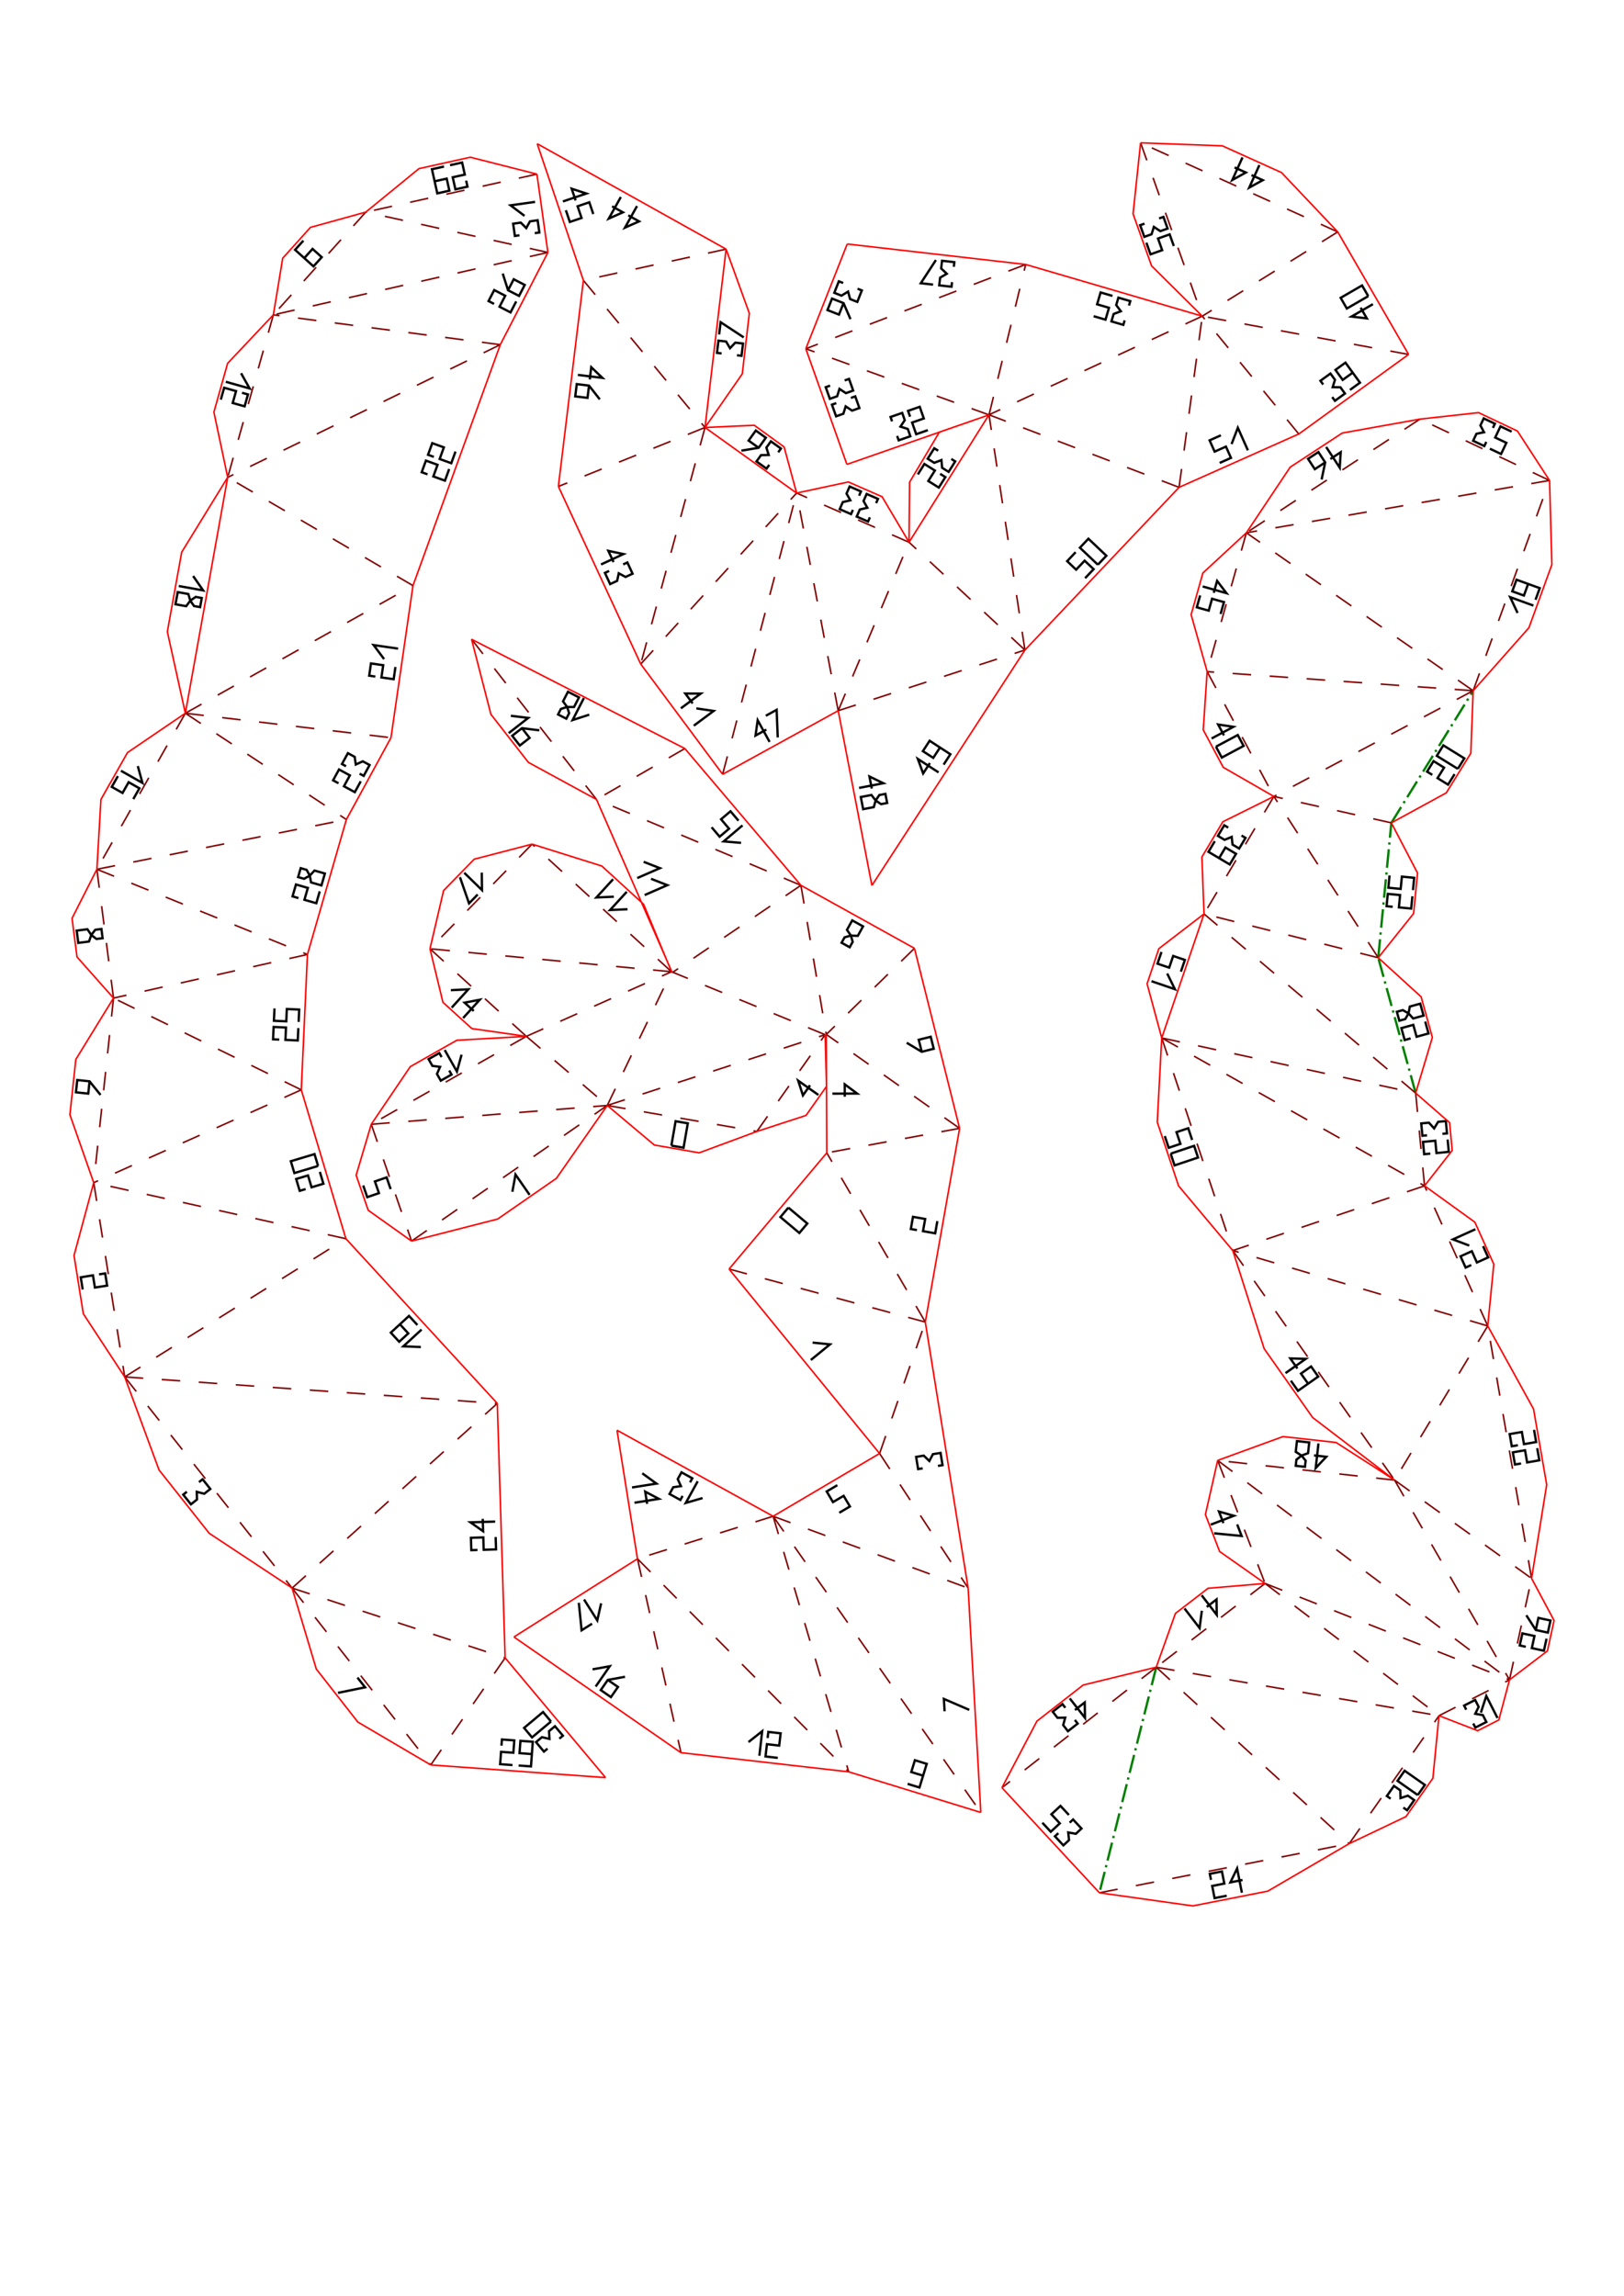 <?xml version="1.0" encoding="UTF-8" standalone="no"?>
<!-- Created by JSCAD SVG Serializer -->

<svg
   width="210.1mm"
   height="297.1mm"
   viewBox="0 0 210.1 297.1"
   fill="none"
   fill-rule="evenodd"
   stroke-width="0.1px"
   version="1.1"
   id="svg436"
   sodipodi:docname="depliage.svg"
   inkscape:version="1.1 (c68e22c387, 2021-05-23)"
   xmlns:inkscape="http://www.inkscape.org/namespaces/inkscape"
   xmlns:sodipodi="http://sodipodi.sourceforge.net/DTD/sodipodi-0.dtd"
   xmlns="http://www.w3.org/2000/svg"
   xmlns:svg="http://www.w3.org/2000/svg">
  <defs
     id="defs440">
    <rect
       x="-136.503"
       y="934.72"
       width="918.589"
       height="372.364"
       id="rect10782" />
  </defs>
  <sodipodi:namedview
     id="namedview438"
     pagecolor="#ffffff"
     bordercolor="#666666"
     borderopacity="1.0"
     inkscape:pageshadow="2"
     inkscape:pageopacity="0.0"
     inkscape:pagecheckerboard="0"
     inkscape:document-units="mm"
     showgrid="false"
     inkscape:zoom="1.1573159"
     inkscape:cx="397.03938"
     inkscape:cy="561.21236"
     inkscape:window-width="1080"
     inkscape:window-height="1849"
     inkscape:window-x="-8"
     inkscape:window-y="-8"
     inkscape:window-maximized="1"
     inkscape:current-layer="svg436"
     inkscape:snap-global="false" />
  <path
     id="1643317854703"
     style="fill:none;stroke:#008000;stroke-width:0.3;stroke-miterlimit:4;stroke-dasharray:2.4, 0.6, 0.3, 0.6;stroke-dashoffset:0;font-variation-settings:normal;opacity:1;vector-effect:none;fill-opacity:1;stroke-linecap:butt;stroke-linejoin:miter;stroke-opacity:1;-inkscape-stroke:none;stop-color:#000000;stop-opacity:1"
     d="m 180.002,106.469 10.583,-17.095 m -12.28,34.547 1.697,-17.453 m 3.146,34.968 -4.843,-17.516 m -28.723,91.803 -7.348,29.186" />
  <path
     id="1643317854739"
     style="fill:none;stroke:#800000;stroke-width:0.2;stroke-miterlimit:4;stroke-dasharray:2.4, 2.4;stroke-dashoffset:0;stroke-opacity:1;font-variation-settings:normal;opacity:1;vector-effect:none;fill-opacity:1;stroke-linecap:butt;stroke-linejoin:miter;-inkscape-stroke:none;stop-color:#000000;stop-opacity:1"
     d="m 200.468,62.164 -16.76,-7.936 m 0,0 -22.462,14.71 m 29.339,20.435 9.883,-27.209 m 0,0 -39.222,6.774 m 0,0 -5.073,17.964 m 34.412,2.471 -29.339,-20.435 m -5.073,17.964 8.631,16.152 m 25.781,-13.681 -34.412,-2.471 m 34.412,2.471 -25.781,13.681 m 15.198,3.414 -15.198,-3.414 m 13.501,20.866 -13.501,-20.866 m 0,0 -9.037,15.2 m -5.471,16.048 9.191,27.502 m 18.818,-37.883 -22.538,-5.667 m 28.529,35.185 -1.147,-12.003 m -32.852,-7.134 34,19.137 m -1.147,-12.003 -27.381,-23.182 m -5.471,16.048 32.852,7.134 m -33.566,74.287 -19.959,15.59 m 12.61,13.596 32.319,-6.36 m 0,0 11.614,-16.554 m -36.585,-6.272 24.97,22.826 m -24.97,-22.826 36.585,6.272 m -22.504,-17.11 -14.08,10.837 m 36.585,6.272 9.118,-4.639 m -31.623,-12.471 22.504,17.11 m -22.504,-17.11 31.623,12.471 m -37.753,-28.392 6.131,15.921 m -6.131,-15.921 37.753,28.392 m -14.864,-25.842 -22.89,-2.55 m 34.938,-17.399 -8.175,-18.127 m 0,0 -24.806,8.374 m 35.795,55.544 2.858,-13.123 m -17.722,-12.719 14.864,25.842 m -35.795,-55.544 20.931,29.702 m 12.049,-19.949 -32.98,-9.753 m 38.653,42.421 -5.673,-32.668 m -12.049,19.949 17.722,12.719 m -5.673,-32.668 -12.049,19.949 M 61.006,82.714 77.173,103.445 m 11.427,-6.588 -11.427,6.588 m 5.3,98.251 5.624,25.085 M 103.617,114.552 77.173,103.445 m 22.849,92.747 -17.55,5.504 m 0,0 27.324,27.563 m -6.18,-114.707 -16.654,11.302 m 13.059,70.338 9.775,33.068 m -6.18,-114.707 3.285,19.294 m -6.88,62.345 26.867,38.322 m -8.584,-111.808 -11.403,11.141 m -6.88,62.345 25.228,9.293 M 124.147,145.999 106.902,133.846 m 6.891,54.223 11.457,17.414 m -1.103,-59.485 -17.185,3.173 m 6.832,38.898 5.915,-17.008 m 0,0 -12.747,-21.89 m -12.645,15.032 25.392,6.858 M 53.243,160.586 78.561,143.038 m -30.531,2.433 5.213,15.114 m 25.318,-17.548 19.353,3.362 m 0,0 8.839,-12.52 m -58.722,11.592 30.531,-2.433 m -10.465,-8.943 -20.066,11.376 m 58.722,-11.592 -19.877,-8.146 m -8.315,17.304 28.191,-9.158 M 68.836,109.225 55.625,122.763 m 31.251,2.971 -18.039,-16.51 m -0.74,24.871 10.465,8.943 m 0,0 8.315,-17.304 m -31.251,-2.971 12.471,11.332 m 18.779,-8.361 -31.251,-2.971 m 12.471,11.332 18.779,-8.361 M 168.024,56.152 155.541,40.909 m -3.002,22.148 3.002,-22.148 m 0,0 -27.594,12.759 m 24.592,9.389 -24.592,-9.389 m 4.65,30.44 -4.65,-30.44 m -19.508,38.292 24.158,-7.852 m 0,0 -14.993,-13.944 m -9.165,21.796 9.165,-21.796 m 0,0 -14.547,-6.366 m 5.382,28.162 -5.382,-28.162 M 75.474,36.278 91.207,55.314 M 93.937,32.238 75.474,36.278 M 91.207,55.314 72.243,62.944 M 93.491,100.184 103.057,63.799 M 91.207,55.314 82.893,85.922 m 0,0 20.163,-22.124 M 147.561,18.48 155.541,40.909 M 173.066,30.008 147.561,18.48 M 173.066,30.008 155.541,40.909 m 26.69,4.954 -26.69,-4.954 M 132.694,34.22 104.25,45.125 m 23.703,8.556 4.741,-19.462 M 127.953,53.682 104.25,45.125 M 69.461,22.531 47.323,27.443 m 0,0 -11.957,13.296 M 70.883,32.663 47.323,27.443 M 12.535,112.477 39.775,123.499 M 70.883,32.663 35.365,40.739 M 23.98,92.287 12.535,112.477 m 0,0 32.277,-6.438 m -9.447,-65.299 -5.908,21.027 M 64.723,44.598 35.365,40.739 M 23.98,92.287 44.812,106.039 M 64.723,44.598 29.457,61.767 m -5.477,30.52 26.602,3.165 M 53.428,75.772 29.457,61.767 m -5.477,30.52 29.448,-16.515 m -40.896,36.712 2.153,16.661 m 23.104,76.338 17.938,22.883 m 0,0 9.624,-13.852 M 39.775,123.499 14.685,129.145 m 23.104,76.338 27.562,9.03 M 14.685,129.145 12.127,153.023 M 38.978,141.016 14.685,129.145 m 1.449,49.013 21.655,27.325 m 0,0 26.547,-23.893 M 38.978,141.016 12.127,153.023 m 4.007,25.135 48.203,3.432 M 12.127,153.023 16.134,178.158 M 44.747,160.276 12.127,153.023 m 4.007,25.135 28.613,-17.882" />
  <path
     id="1643317854741"
     style="font-variation-settings:normal;vector-effect:none;fill:none;fill-opacity:1;stroke:#000000;stroke-width:0.3;stroke-linecap:butt;stroke-linejoin:miter;stroke-miterlimit:4;stroke-dasharray:none;stroke-dashoffset:0;stroke-opacity:1;-inkscape-stroke:none;stop-color:#000000"
     d="m 192.285,57.176 -0.257,0.542 -1.446,-0.685 0.428,-0.904 0.98,-0.2 -0.466,-0.885 0.428,-0.904 1.446,0.685 -0.257,0.542 m -0.39,2.692 1.446,0.685 0.685,-1.446 -1.446,-0.685 0.685,-1.446 1.446,0.685 m -24.588,6.194 0.462,-2.215 -0.877,-1.339 -1.339,0.877 0.877,1.339 1.339,-0.877 m 0.669,-0.438 1.339,-0.877 -0.127,1.996 -1.753,-2.677 m 26.128,17.72 -0.546,1.504 -1.504,-0.546 0.546,-1.504 3.008,1.092 -0.546,1.504 m -2.323,1.71 -0.958,-2.05 3.008,1.093 m -40.471,1.091 0.435,-1.54 -1.54,-0.435 -0.435,1.54 -1.54,-0.435 0.435,-1.54 m 1.757,-0.335 0.435,-1.54 1.214,1.59 -3.079,-0.87 m 1.717,20.73 2.822,-1.508 0.754,1.411 -2.822,1.508 -0.754,-1.411 m 1.034,-1.46 -0.754,-1.411 1.977,0.304 -2.822,1.508 m 31.858,3.93 -2.721,-1.684 0.842,-1.36 2.721,1.684 -0.842,1.36 m -3.304,0.777 -0.68,-0.421 0.842,-1.36 1.36,0.842 -0.842,1.36 1.36,0.842 0.842,-1.36 m -8.411,13.105 -0.155,1.592 1.592,0.155 0.155,-1.592 1.592,0.155 -0.155,1.593 m -2.621,2.157 -0.796,-0.077 0.155,-1.593 1.593,0.155 -0.155,1.592 1.592,0.155 0.155,-1.592 m -25.007,-4.934 0.818,-1.375 1.375,0.818 -0.818,1.375 -2.751,-1.635 0.818,-1.375 m 3.461,-0.734 0.516,0.307 -0.818,1.375 -0.86,-0.511 -0.107,-0.994 -0.925,0.381 -0.86,-0.511 0.818,-1.375 0.516,0.307 m -7.449,42.186 3.035,-1.014 0.507,1.517 -3.035,1.014 -0.507,-1.518 m 2.781,-1.773 -0.507,-1.518 -1.518,0.507 0.507,1.517 -1.517,0.507 -0.507,-1.518 m 31.533,-15.877 -0.418,0.738 -0.771,0.213 -0.32,-1.157 0.771,-0.213 0.738,0.418 0.172,-0.878 1.349,-0.373 0.426,1.542 -1.349,0.373 -0.599,-0.665 m 0.275,3.244 -0.771,0.213 -0.426,-1.542 1.542,-0.426 0.426,1.542 1.542,-0.426 -0.426,-1.542 m 0.233,14.718 -0.597,0.057 -0.152,-1.593 0.995,-0.095 0.673,0.739 0.521,-0.853 0.995,-0.095 0.152,1.593 -0.597,0.057 m -1.563,2.561 -0.796,0.076 -0.152,-1.593 1.593,-0.152 0.152,1.593 1.593,-0.152 -0.152,-1.593 m -36.279,-21.485 0.998,2.031 -3.029,-1.033 m 3.803,-1.239 0.516,-1.514 -1.514,-0.516 -0.516,1.514 -1.514,-0.516 0.516,-1.514 m -11.875,112.658 0.44,-0.408 1.088,1.173 -0.733,0.68 -0.984,-0.179 0.104,0.995 -0.733,0.68 -1.088,-1.173 0.44,-0.408 m 1.362,-2.355 -1.088,-1.173 -1.173,1.088 1.088,1.173 -1.173,1.088 -1.088,-1.173 m 4.206,-13.297 0.369,0.473 -1.261,0.985 -0.616,-0.788 0.261,-0.965 -1,0.02 -0.616,-0.788 1.261,-0.985 0.369,0.473 m 1.246,0.296 1.261,-0.985 0.039,2 -1.97,-2.522 m 22.348,23.496 -1.57,0.309 0.869,-1.802 0.618,3.14 m -3.996,-1.66 -0.154,-0.785 1.57,-0.309 0.309,1.57 -1.57,0.309 0.309,1.57 1.57,-0.309 m 24.717,-13.023 -2.62,-1.838 0.919,-1.31 2.62,1.838 -0.919,1.31 m -3.507,0.471 -0.491,-0.345 0.919,-1.31 0.819,0.574 0.032,1 0.951,-0.31 0.819,0.574 -0.919,1.31 -0.491,-0.345 m -26.066,-25.471 -0.292,2.244 -1.952,-2.536 m 2.878,-0.196 1.268,-0.976 0.025,2 -1.952,-2.536 m 36.123,15.181 0.701,-2.152 1.451,2.852 m -4.045,-1.073 -0.272,-0.535 1.426,-0.726 0.453,0.891 -0.441,0.897 0.985,0.172 0.453,0.891 -1.426,0.726 -0.272,-0.535 m -30.539,-25.754 0.575,1.493 -3.561,-0.343 m 1.206,-1.322 -0.575,-1.493 1.924,0.545 -2.986,1.15 m 11.745,-8.94 0.53,0.663 -0.089,0.795 -1.193,-0.133 0.089,-0.795 0.663,-0.53 -0.751,-0.486 0.155,-1.391 1.59,0.177 -0.155,1.391 -0.839,0.309 m 1.612,-0.022 1.59,0.177 -1.37,1.457 0.354,-3.18 m 19.511,-25.602 -2.116,-0.801 2.917,-1.316 m -0.543,4.633 -0.729,0.329 -0.658,-1.459 1.459,-0.658 0.658,1.459 1.458,-0.658 -0.658,-1.459 m 5.595,47.762 1.223,1.904 1.563,0.341 0.341,-1.563 -1.563,-0.341 -0.341,1.563 m -1.292,2.175 -0.782,-0.17 0.34,-1.563 1.563,0.34 -0.34,1.563 1.563,0.341 0.34,-1.563 m -30.847,-32.989 -0.922,-1.308 1.308,-0.922 0.922,1.308 -2.616,1.843 -0.922,-1.308 m 0.847,-1.576 -0.922,-1.308 1.999,0.059 -2.616,1.843 m 30.062,9.328 -0.788,0.137 -0.274,-1.576 1.576,-0.274 0.274,1.576 1.576,-0.274 -0.274,-1.576 m -1.68,4.352 -0.788,0.137 -0.274,-1.576 1.576,-0.274 0.274,1.577 1.576,-0.274 -0.274,-1.576 M 69.774,94.496 l -2.246,-0.278 -1.262,0.984 0.984,1.262 1.262,-0.984 -0.984,-1.262 m -1.439,-1.603 2.246,0.278 -2.523,1.968 m 7.558,-3.389 0.26,0.808 -0.365,0.712 -1.068,-0.547 0.365,-0.712 0.808,-0.26 -0.529,-0.721 0.639,-1.246 1.424,0.73 -0.639,1.246 -0.894,-0.009 m 2.862,1 -2.154,0.694 1.46,-2.848 m 1.055,119.773 -1.352,0.855 -0.359,-3.56 m 2.884,0.069 -0.497,2.208 -1.711,-2.704 m 5.3,10.001 -2.226,0.404 -0.911,1.315 1.315,0.911 0.911,-1.315 -1.315,-0.911 m -1.973,-1.367 2.226,-0.404 -1.822,2.63 m 15.001,-111.183 1.035,1.22 1.22,-1.035 -1.035,-1.22 1.22,-1.035 1.035,1.22 m 0.333,2.865 -2.255,-0.185 2.44,-2.071 m -12.335,87.786 -0.252,-1.58 1.769,0.933 -3.16,0.503 m 1.014,-3.807 1.832,1.328 -3.16,0.503 m 6.543,1.09 -0.29,0.525 -1.401,-0.773 0.483,-0.876 0.99,-0.139 -0.411,-0.912 0.483,-0.876 1.401,0.773 -0.29,0.525 m 1.619,2.034 -2.174,0.629 1.545,-2.802 m 9.044,33.224 0.091,-0.795 1.59,0.182 -0.182,1.59 -1.59,-0.182 -0.182,1.59 1.59,0.182 m -3.793,-2.044 1.771,-1.408 -0.363,3.179 m -14.015,-113.475 2.107,0.826 -2.932,1.281 m -0.135,-4.306 2.107,0.826 -2.932,1.281 m 36.981,116.142 -1.529,-0.47 0.47,-1.529 1.529,0.47 -0.94,3.059 -1.529,-0.47 m -7.343,-109.765 0.233,0.816 -0.388,0.699 -1.049,-0.582 0.388,-0.699 0.816,-0.233 -0.505,-0.738 0.68,-1.224 1.399,0.777 -0.68,1.224 -0.894,-0.038 m 12.12,100.368 -0.09,-1.597 3.285,1.417 m -8.091,-86.314 1.941,1.163 1.552,-0.389 -0.389,-1.552 -1.552,0.389 0.389,1.552 m -10.669,59.648 1.378,-0.813 -0.813,-1.378 -1.378,0.813 -0.813,-1.378 1.378,-0.813 m 0.961,-50.267 -0.006,-1.6 1.605,1.194 -3.2,0.012 m 11.68,48.484 -0.592,0.095 -0.254,-1.58 0.987,-0.159 0.72,0.694 0.465,-0.885 0.987,-0.159 0.254,1.58 -0.592,0.095 m -2.72,-30.51 -0.788,-0.14 0.279,-1.575 1.575,0.279 -0.279,1.575 1.576,0.279 0.279,-1.575 m -16.142,15.716 2.251,0.228 -2.479,2.023 m -2.903,-19.72 2.449,2.06 -1.03,1.224 -2.449,-2.06 1.03,-1.224 m -35.706,-2.052 0.404,-2.226 1.823,2.63 m -17.977,-0.746 -0.522,-1.513 -1.513,0.522 0.522,1.513 -1.513,0.522 -0.522,-1.513 m 39.867,-5.162 0.548,-3.153 1.576,0.274 -0.548,3.153 -1.576,-0.274 m 17.943,-7.804 -0.923,1.307 -0.615,-1.903 2.614,1.846 m -47.756,-3.156 0.296,0.522 -1.392,0.789 -0.493,-0.87 0.4,-0.917 -0.992,-0.127 -0.493,-0.87 1.392,-0.789 0.296,0.522 m 2.581,-0.314 -0.603,2.181 -1.578,-2.784 m 4.264,-20.119 -1.117,1.145 -1.173,-3.38 m 2.821,-0.6 0.028,2.263 -2.29,-2.235 m 19.351,3.092 -2.26,0.1 2.16,-2.361 m 1.871,3.881 -2.26,0.1 2.16,-2.361 m -19.801,15.425 -1.184,-1.076 1.964,-0.377 -2.152,2.368 m -1.588,-3.605 2.26,-0.108 -2.152,2.368 m 100.896,-72.92 0.81,-2.113 1.303,2.923 m -3.495,-1.945 -1.461,0.652 0.652,1.461 1.461,-0.652 0.652,1.461 -1.461,0.652 m -15.76,13.17 -2.323,-2.201 1.1,-1.162 2.323,2.201 -1.1,1.161 m -2.873,-1.62 -1.1,1.162 1.162,1.1 1.1,-1.162 1.162,1.1 -1.1,1.162 m -18.774,21.911 -0.872,1.342 -1.342,-0.872 0.872,-1.342 2.683,1.744 -0.872,1.342 m -1.777,-0.201 -0.872,1.342 -0.688,-1.878 2.683,1.744 m -8.141,3.632 0.476,-0.703 0.786,-0.151 0.227,1.178 -0.786,0.151 -0.703,-0.476 -0.241,0.861 -1.375,0.265 -0.303,-1.571 1.375,-0.265 0.544,0.71 m -0.499,-1.533 -0.303,-1.571 1.798,0.875 -3.142,0.606 m 10.488,-40.643 0.678,0.425 -0.85,1.356 -1.356,-0.85 0.85,-1.356 -1.356,-0.85 -0.85,1.356 m 4.328,-2.008 0.508,0.319 -0.85,1.356 -0.847,-0.531 -0.083,-0.997 -0.933,0.359 -0.847,-0.531 0.85,-1.356 0.508,0.319 m -11.034,7.654 -0.24,0.55 -1.466,-0.641 0.401,-0.916 0.973,-0.229 -0.492,-0.87 0.401,-0.916 1.466,0.641 -0.24,0.55 m 1.397,2.794 -0.24,0.55 -1.466,-0.642 0.401,-0.916 0.973,-0.229 -0.492,-0.87 0.401,-0.916 1.466,0.641 -0.24,0.55 m -14.271,27.512 1.402,-0.771 0.141,3.575 m -1.472,-1.016 -1.402,0.771 0.28,-1.98 1.542,2.804 m -21.968,-44.324 -1.395,-1.781 -1.588,-0.193 -0.193,1.588 1.588,0.193 0.193,-1.588 m 0.096,-0.794 0.193,-1.588 1.444,1.384 -3.177,-0.386 m 1.995,-20.817 -0.512,-1.516 -1.516,0.513 0.512,1.516 -1.516,0.513 -0.512,-1.516 m 1.26,-1.27 -0.512,-1.516 1.9,0.625 -3.032,1.025 m 6.363,0.628 1.397,0.78 -1.828,0.812 1.56,-2.794 m 0.966,2.372 1.397,0.78 -1.828,0.812 1.56,-2.794 m 10.628,16.616 0.188,-1.589 2.99,1.965 m -2.864,2.078 -0.596,-0.07 0.188,-1.589 0.993,0.117 0.502,0.865 0.69,-0.724 0.993,0.118 -0.188,1.589 -0.596,-0.07 m -14.72,27.064 0.544,-0.252 0.673,1.452 -0.907,0.421 -0.881,-0.474 -0.208,0.978 -0.907,0.421 -0.673,-1.452 0.544,-0.252 m 0.571,-1.146 -0.673,-1.452 1.956,0.416 -2.903,1.346 m 12.334,18.622 2.238,0.33 -2.568,1.909 m -0.147,-2.881 -0.954,-1.284 2,0.009 -2.568,1.909 m 7.828,-33.342 2.232,-0.37 0.931,-1.301 -1.301,-0.931 -0.931,1.301 1.301,0.931 m 1.369,2.21 -0.349,0.488 -1.301,-0.931 0.582,-0.813 1,-0.022 -0.301,-0.954 0.582,-0.813 1.301,0.931 -0.349,0.488 m 51.175,-26.69 -0.536,-1.507 -1.507,0.536 0.536,1.508 -1.507,0.536 -0.536,-1.507 m 1.645,-3.133 0.565,-0.201 0.536,1.508 -0.942,0.335 -0.833,-0.553 -0.297,0.955 -0.942,0.335 -0.536,-1.507 0.565,-0.201 m 11.65,-7.273 1.458,0.659 -1.752,0.964 1.318,-2.916 m 1.164,2.282 1.458,0.659 -1.752,0.964 1.318,-2.916 m 14.083,16.96 -2.77,1.602 -0.801,-1.385 2.77,-1.602 0.801,1.385 m -0.985,1.493 0.801,1.385 -1.986,-0.238 2.77,-1.602 m -2.611,8.86 -1.295,0.939 -0.939,-1.296 1.295,-0.939 1.878,2.591 -1.295,0.939 m -3.469,-0.697 -0.352,-0.486 1.295,-0.939 0.587,0.81 -0.296,0.955 1,0.016 0.587,0.81 -1.295,0.939 -0.352,-0.486 m -51.637,-14.547 -1.59,-0.182 1.954,-2.997 m 2.088,2.857 -0.068,0.596 -1.589,-0.182 0.114,-0.994 0.863,-0.505 -0.726,-0.687 0.114,-0.994 1.589,0.182 -0.068,0.596 m -13.367,6.778 -0.9,-2.076 -1.488,-0.588 -0.588,1.488 1.488,0.588 0.588,-1.488 m 1.812,-1.864 0.558,0.221 -0.588,1.488 -0.93,-0.368 -0.264,-0.965 -0.852,0.523 -0.93,-0.368 0.588,-1.488 0.558,0.221 m 32.405,4.293 1.536,0.449 0.45,-1.536 -1.536,-0.45 0.45,-1.536 1.536,0.449 m 1.573,3.17 -0.169,0.576 -1.536,-0.449 0.281,-0.96 0.936,-0.351 -0.599,-0.801 0.281,-0.96 1.536,0.45 -0.169,0.576 m -35.976,11.95 0.565,-0.201 0.536,1.508 -0.942,0.335 -0.833,-0.553 -0.298,0.955 -0.942,0.335 -0.536,-1.508 0.565,-0.201 m 1.081,-2.931 0.565,-0.201 0.536,1.508 -0.942,0.335 -0.833,-0.553 -0.298,0.955 -0.942,0.335 -0.536,-1.508 0.565,-0.201 m 10.348,4.019 -0.263,-0.755 1.511,-0.526 0.526,1.511 -1.511,0.526 0.526,1.511 1.511,-0.526 m -4.633,-1.139 -0.197,-0.567 1.511,-0.526 0.329,0.944 -0.558,0.83 0.953,0.303 0.329,0.944 -1.511,0.526 -0.197,-0.567 m -59.838,-32.948 1.562,-0.347 0.347,1.562 -1.562,0.347 -0.693,-3.124 1.562,-0.347 m 2.863,1.823 0.173,0.781 -1.562,0.347 -0.347,-1.562 1.562,-0.347 -0.347,-1.562 -1.562,0.347 m 9.636,6.554 -1.807,-1.362 3.169,-0.445 m -2.019,4.322 -0.594,0.083 -0.222,-1.585 0.99,-0.139 0.705,0.709 0.483,-0.876 0.99,-0.139 0.222,1.584 -0.594,0.083 m -29.818,3.229 1.07,-1.19 1.19,1.07 -1.07,1.19 -2.379,-2.14 1.07,-1.19 m 0.834,82.162 -0.743,0.41 -0.769,-0.222 0.333,-1.153 0.769,0.222 0.41,0.743 0.606,-0.658 1.345,0.388 -0.444,1.537 -1.345,-0.388 -0.163,-0.88 m -1.464,2.908 -0.769,-0.222 0.444,-1.537 1.537,0.443 -0.444,1.537 1.537,0.444 0.444,-1.537 m 23.676,-79.933 0.688,2.156 1.422,0.734 0.734,-1.422 -1.422,-0.734 -0.734,1.422 m -1.812,1.766 -0.711,-0.367 0.734,-1.422 1.422,0.734 -0.734,1.422 1.422,0.734 0.734,-1.422 m -49.536,64.391 0.789,-1.392 -1.392,-0.789 -0.789,1.392 -1.392,-0.789 0.789,-1.392 m 2.575,-1.299 0.603,2.181 -2.784,-1.578 m 15.663,-48.905 0.77,0.216 -0.433,1.54 -1.54,-0.433 0.433,-1.54 -1.54,-0.433 -0.433,1.54 m 2.622,-3.418 1.107,1.973 -3.081,-0.866 m 15.554,49.745 -0.527,-0.287 0.766,-1.405 0.878,0.479 0.144,0.99 0.91,-0.415 0.878,0.479 -0.766,1.405 -0.527,-0.287 m -2.729,1.246 -0.702,-0.383 0.766,-1.405 1.405,0.766 -0.766,1.405 1.405,0.766 0.766,-1.405 m 9.458,-41.977 -0.752,-0.272 0.545,-1.504 1.504,0.545 -0.545,1.504 1.504,0.545 0.545,-1.504 m -3.619,2.943 -0.752,-0.272 0.545,-1.504 1.504,0.545 -0.545,1.504 1.504,0.545 0.545,-1.504 m -8.418,24.594 -1.355,-1.813 3.167,0.458 m -2.948,3.615 -0.792,-0.115 0.229,-1.584 1.583,0.229 -0.229,1.584 1.583,0.229 0.229,-1.584 m -26.54,-8.582 0.697,-0.485 0.787,0.141 -0.212,1.181 -0.787,-0.141 -0.485,-0.697 -0.535,0.717 -1.378,-0.247 0.283,-1.575 1.378,0.247 0.252,0.858 m 0.368,-3.185 1.292,1.858 -3.15,-0.565 m 48.153,146.921 -2.452,2.056 -1.028,-1.226 2.452,-2.056 1.028,1.226 m -0.45,3.51 -0.46,0.385 -1.028,-1.226 0.766,-0.643 0.974,0.227 -0.054,-0.999 0.766,-0.643 1.028,1.226 -0.46,0.385 m -3.554,1.992 -1.596,-0.116 0.116,-1.596 1.596,0.116 -0.232,3.192 -1.596,-0.116 m -2.22,-2.567 0.058,-0.798 1.596,0.116 -0.116,1.596 -1.596,-0.116 -0.116,1.596 1.596,0.116 m -54.491,-107.406 0.518,-0.672 0.793,-0.102 0.154,1.19 -0.793,0.102 -0.672,-0.518 -0.294,0.845 -1.389,0.179 -0.205,-1.587 1.388,-0.179 0.499,0.742 m 34.436,96.089 0.987,1.259 -3.505,0.715 m -8.216,-88.558 -0.073,1.598 1.598,0.073 0.073,-1.598 1.598,0.073 -0.073,1.598 m -2.507,2.288 -0.799,-0.036 0.073,-1.598 1.598,0.073 -0.073,1.598 1.598,0.073 0.073,-1.598 m 23.855,63.502 0.049,1.599 -1.636,-1.15 3.199,-0.099 m -2.288,3.672 -0.8,0.025 -0.049,-1.599 1.599,-0.049 0.049,1.599 1.599,-0.049 -0.049,-1.599 m -51.118,-57.204 -1.42,-1.761 -1.591,-0.17 -0.17,1.591 1.591,0.17 0.171,-1.591 m 14.156,51.863 0.47,-0.373 0.994,1.254 -0.784,0.621 -0.967,-0.254 0.027,1 -0.784,0.621 -0.994,-1.254 0.47,-0.373 m 16.974,-42.153 -3.065,0.918 -0.459,-1.533 3.065,-0.918 0.459,1.533 m -1.61,2.988 -0.766,0.23 -0.459,-1.533 1.533,-0.459 0.459,1.533 1.533,-0.459 -0.459,-1.533 m 10.356,19.717 1.083,1.178 -1.178,1.083 -1.083,-1.178 2.356,-2.166 1.083,1.178 m 0.446,2.85 -2.261,-0.095 2.356,-2.165 m -41.724,-7.143 0.79,-0.126 0.252,1.58 -1.58,0.252 -0.252,-1.58 -1.58,0.252 0.252,1.58" />
  <path
     id="path7557"
     style="fill:none;stroke:#ff0000;stroke-width:0.2;stroke-miterlimit:4;stroke-dasharray:none"
     d="m 127.953,53.682 -6.427,2.232 -3.849,6.475 -0.074,7.776 m -26.397,-14.85 4.825,-6.942 0.911,-7.834 -3.006,-8.3 m 106.531,29.927 -4.154,-6.393 -5.028,-2.381 -7.578,0.838 m 0,0 -10.053,1.802 -6.738,4.413 -5.67,8.495 m 29.339,20.435 7.219,-8.158 2.965,-8.163 -0.301,-10.889 m -39.222,6.774 -5.625,5.2 -1.522,5.389 2.074,7.375 m 0,0 -0.507,7.538 2.589,4.846 6.549,3.768 m 15.198,3.414 7.105,-3.878 3.175,-5.128 0.303,-8.089 m -12.28,34.547 4.575,-5.721 0.509,-5.236 -3.387,-6.496 m -24.235,11.786 -5.842,4.492 -1.523,4.552 1.894,7.005 m 14.508,-31.248 -6.601,3.276 -2.711,4.56 0.275,7.364 m -5.471,16.048 -0.577,10.893 2.757,8.25 7.01,8.358 m 23.661,-20.368 2.16,-7.197 -1.453,-5.255 -5.55,-5.064 m 5.991,29.519 3.58,-4.582 -0.344,-3.601 -4.383,-3.82 m -27.381,-23.182 -5.471,16.048 m -0.714,81.421 -9.448,2.304 -5.988,4.677 -4.523,8.609 m 12.61,13.596 12.084,1.699 9.696,-1.908 10.539,-6.151 m 0,0 7.339,-3.496 3.484,-4.966 0.791,-8.091 m -22.504,-17.11 -7.368,0.623 -4.224,3.251 -2.488,6.963 m 36.585,6.272 5.005,1.942 2.736,-1.392 1.378,-5.189 m -37.753,-28.392 -1.587,7.01 1.839,4.776 5.878,4.135 m 16.759,-13.371 -7.569,-4.868 -6.867,-0.765 -8.454,3.083 m 34.938,-17.399 0.785,-7.989 -2.452,-5.438 -6.507,-4.7 m 10.989,63.918 4.909,-3.742 0.857,-3.937 -2.908,-5.444 m -38.653,-42.421 4.056,12.7 6.279,8.91 10.596,8.091 m 17.722,12.719 1.955,-12.118 -1.702,-9.8 -5.927,-10.749 m -62.847,59.748 12.61,13.596 M 61.006,82.714 l 2.504,9.716 4.85,6.219 8.813,4.796 M 88.6,96.857 61.006,82.714 m 21.466,118.982 -15.986,10.114 m 0,0 21.61,14.971 M 103.617,114.552 88.6,96.857 m -8.778,88.198 2.65,16.641 m 17.55,-5.504 -20.2,-11.137 m 8.275,41.726 21.7,2.478 M 77.173,103.445 86.963,125.854 m 22.834,103.405 17.092,5.255 m -8.584,-111.808 -14.688,-8.154 m 23.272,119.962 -1.639,-29.03 M 124.147,145.999 118.305,122.705 m -4.512,65.364 -13.771,8.122 m 6.88,-62.345 0.059,15.326 m 18.289,56.312 -5.542,-34.423 m 0,0 4.439,-25.062 m -29.83,18.205 19.477,23.866 m -6.832,-38.898 -12.645,15.032 m -41.073,-3.618 11.14,-2.854 7.595,-5.264 6.583,-9.429 m -30.531,2.433 -1.957,6.594 1.564,4.534 5.606,3.986 m 25.318,-17.548 6.089,5.118 5.806,1.009 7.458,-2.764 m 0,0 6.361,-2.075 2.652,-3.756 -0.174,-6.689 m -38.656,0.215 -8.996,0.502 -6.02,3.413 -5.05,7.461 m 20.806,-36.247 -7.487,1.945 -3.963,4.062 -1.761,7.532 m 31.251,2.971 -3.613,-8.729 -5.412,-4.953 -9.014,-2.828 m -13.211,13.539 1.675,6.927 3.741,3.4 7.055,1.006 m 34.96,-70.297 -1.619,-5.973 -3.855,-2.799 -6.376,0.287 m 26.397,14.85 -3.488,-5.893 -4.364,-1.91 -6.695,1.436 m 49.482,-0.741 15.485,-6.905 m -35.427,27.956 19.941,-21.051 m -39.741,51.519 19.8,-30.468 m -24.158,7.852 4.359,22.615 M 127.947,53.668 117.604,70.165 M 93.491,100.184 108.439,91.961 M 75.474,36.278 72.239,62.932 m -2.741,-44.339 5.976,17.684 M 93.937,32.238 69.498,18.594 m 21.709,36.721 2.73,-23.077 m -21.694,30.706 10.65,22.978 m 0,0 10.598,14.262 M 103.057,63.799 91.207,55.314 m 56.354,-36.834 -0.975,9.191 2.394,6.729 6.562,6.509 m 17.525,-10.901 -7.28,-7.68 -7.652,-3.458 -10.574,-0.39 m 34.671,27.383 -9.165,-15.855 M 167.914,56.241 182.231,45.863 M 132.694,34.22 109.608,31.572 m 0,0 -5.358,13.553 m 51.291,-4.216 -22.847,-6.689 m -28.444,10.905 5.317,14.963 m 0,0 18.386,-6.406 m -58.492,-31.151 -8.615,-2.186 -6.642,1.474 -6.882,5.624 m 0,0 -7.159,1.979 -3.587,3.989 -1.211,7.328 m -11.385,51.547 -7.486,5.094 -3.433,6.057 -0.526,9.039 m 22.83,-71.737 -5.919,6.277 -1.772,6.308 1.783,8.442 M 70.883,32.663 69.461,22.531 M 39.775,123.499 44.812,106.039 M 64.723,44.598 70.883,32.663 M 44.812,106.039 50.582,95.452 M 53.428,75.772 64.723,44.598 M 50.582,95.452 53.428,75.772 m -23.971,-14.005 -5.477,30.52 m 14.998,48.729 0.797,-17.517 m -27.242,-11.016 -3.214,6.344 0.646,4.998 4.72,5.319 m 23.104,76.338 3.13,10.477 5.381,6.865 9.426,5.541 m -41.042,-99.221 -4.873,7.931 -0.768,7.163 3.082,8.783 m 17.33,-91.256 -5.947,9.678 -1.858,10.293 2.328,10.549 m -7.846,85.871 4.445,12.048 6.497,8.197 10.714,7.079 m -25.663,-52.46 -2.548,9.427 1.202,7.541 5.353,8.168 m 62.211,51.85 -12.994,-15.494 m -9.624,13.852 22.618,1.642 M 65.351,214.513 64.337,181.59 m -19.589,-21.314 -5.77,-19.26 m 25.359,40.574 -19.589,-21.314" />
</svg>
